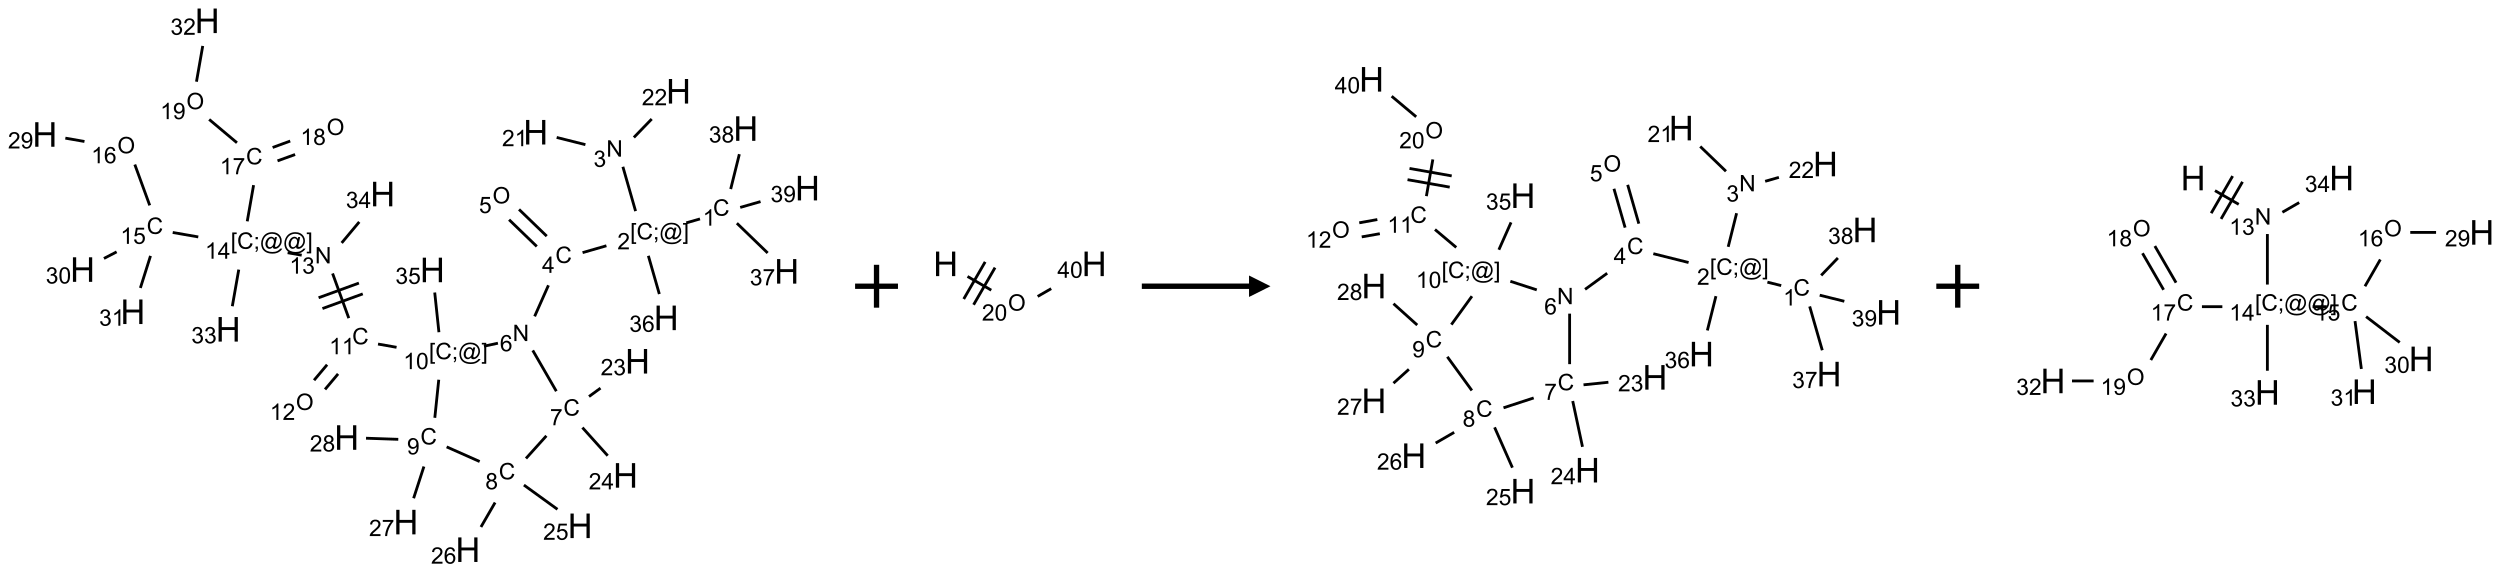 <?xml version="1.0" encoding="UTF-8"?>
<svg xmlns="http://www.w3.org/2000/svg" xmlns:xlink="http://www.w3.org/1999/xlink" width="1166" height="267" viewBox="0 0 1166 267">
<defs>
<g>
<g id="glyph-0-0">
<path d="M 1.332 0 L 1.332 -6.668 L 6.668 -6.668 L 6.668 0 Z M 1.5 -0.168 L 6.5 -0.168 L 6.5 -6.5 L 1.5 -6.5 Z M 1.5 -0.168 "/>
</g>
<g id="glyph-0-1">
<path d="M 6.27 -2.676 L 7.281 -2.422 C 7.07 -1.594 6.688 -0.961 6.137 -0.523 C 5.586 -0.086 4.914 0.129 4.121 0.129 C 3.297 0.129 2.629 -0.039 2.113 -0.371 C 1.598 -0.707 1.203 -1.191 0.934 -1.828 C 0.664 -2.465 0.531 -3.145 0.531 -3.875 C 0.531 -4.672 0.684 -5.363 0.988 -5.957 C 1.293 -6.547 1.723 -6.996 2.285 -7.305 C 2.844 -7.613 3.461 -7.766 4.137 -7.766 C 4.898 -7.766 5.543 -7.57 6.062 -7.184 C 6.582 -6.793 6.945 -6.246 7.152 -5.543 L 6.156 -5.309 C 5.98 -5.863 5.723 -6.266 5.387 -6.52 C 5.051 -6.773 4.625 -6.902 4.113 -6.902 C 3.527 -6.902 3.039 -6.762 2.645 -6.48 C 2.25 -6.199 1.973 -5.82 1.812 -5.348 C 1.652 -4.871 1.574 -4.383 1.574 -3.879 C 1.574 -3.23 1.668 -2.664 1.855 -2.18 C 2.047 -1.695 2.34 -1.332 2.738 -1.094 C 3.137 -0.855 3.57 -0.734 4.035 -0.734 C 4.602 -0.734 5.082 -0.898 5.473 -1.223 C 5.867 -1.551 6.133 -2.035 6.27 -2.676 Z M 6.27 -2.676 "/>
</g>
<g id="glyph-0-2">
<path d="M 3.973 0 L 3.035 0 L 3.035 -5.973 C 2.809 -5.758 2.516 -5.543 2.148 -5.328 C 1.781 -5.113 1.453 -4.953 1.16 -4.844 L 1.16 -5.75 C 1.684 -5.996 2.145 -6.297 2.535 -6.645 C 2.93 -6.996 3.207 -7.336 3.371 -7.668 L 3.973 -7.668 Z M 3.973 0 "/>
</g>
<g id="glyph-0-3">
<path d="M 0.723 2.121 L 0.723 -7.637 L 2.793 -7.637 L 2.793 -6.859 L 1.66 -6.859 L 1.66 1.344 L 2.793 1.344 L 2.793 2.121 Z M 0.723 2.121 "/>
</g>
<g id="glyph-0-4">
<path d="M 0.949 -4.465 L 0.949 -5.531 L 2.016 -5.531 L 2.016 -4.465 Z M 0.949 0 L 0.949 -1.066 L 2.016 -1.066 L 2.016 0 C 2.016 0.391 1.945 0.711 1.809 0.949 C 1.668 1.191 1.449 1.379 1.145 1.512 L 0.887 1.109 C 1.082 1.023 1.23 0.895 1.324 0.727 C 1.418 0.559 1.469 0.316 1.48 0 Z M 0.949 0 "/>
</g>
<g id="glyph-0-5">
<path d="M 6.047 -0.848 C 5.82 -0.59 5.57 -0.379 5.289 -0.223 C 5.008 -0.062 4.73 0.016 4.449 0.016 C 4.141 0.016 3.84 -0.074 3.547 -0.254 C 3.254 -0.434 3.02 -0.715 2.836 -1.09 C 2.652 -1.465 2.562 -1.875 2.562 -2.324 C 2.562 -2.875 2.703 -3.43 2.988 -3.98 C 3.27 -4.535 3.621 -4.953 4.043 -5.23 C 4.461 -5.508 4.871 -5.645 5.266 -5.645 C 5.566 -5.645 5.855 -5.566 6.129 -5.41 C 6.402 -5.25 6.641 -5.012 6.84 -4.688 L 7.016 -5.496 L 7.949 -5.496 L 7.199 -2 C 7.094 -1.516 7.043 -1.246 7.043 -1.191 C 7.043 -1.098 7.078 -1.02 7.148 -0.949 C 7.219 -0.883 7.305 -0.848 7.406 -0.848 C 7.59 -0.848 7.832 -0.953 8.129 -1.168 C 8.527 -1.445 8.84 -1.816 9.07 -2.285 C 9.301 -2.75 9.418 -3.234 9.418 -3.73 C 9.418 -4.309 9.27 -4.852 8.973 -5.355 C 8.676 -5.859 8.23 -6.262 7.645 -6.562 C 7.055 -6.863 6.406 -7.016 5.691 -7.016 C 4.879 -7.016 4.137 -6.824 3.465 -6.445 C 2.793 -6.066 2.273 -5.52 1.902 -4.809 C 1.535 -4.098 1.348 -3.34 1.348 -2.527 C 1.348 -1.676 1.535 -0.941 1.902 -0.328 C 2.273 0.285 2.809 0.742 3.508 1.035 C 4.207 1.328 4.984 1.473 5.832 1.473 C 6.742 1.473 7.504 1.32 8.121 1.016 C 8.734 0.711 9.195 0.34 9.5 -0.098 L 10.441 -0.098 C 10.266 0.266 9.961 0.637 9.531 1.016 C 9.102 1.395 8.59 1.695 7.996 1.914 C 7.402 2.133 6.688 2.246 5.848 2.246 C 5.078 2.246 4.367 2.145 3.715 1.949 C 3.066 1.75 2.512 1.453 2.051 1.055 C 1.594 0.656 1.25 0.199 1.016 -0.316 C 0.723 -0.973 0.578 -1.684 0.578 -2.441 C 0.578 -3.289 0.75 -4.098 1.098 -4.863 C 1.523 -5.805 2.125 -6.527 2.902 -7.027 C 3.684 -7.527 4.629 -7.777 5.738 -7.777 C 6.602 -7.777 7.375 -7.602 8.059 -7.246 C 8.746 -6.895 9.285 -6.371 9.684 -5.672 C 10.02 -5.07 10.188 -4.418 10.188 -3.715 C 10.188 -2.707 9.832 -1.812 9.125 -1.031 C 8.492 -0.328 7.801 0.02 7.051 0.02 C 6.812 0.02 6.617 -0.016 6.473 -0.09 C 6.324 -0.16 6.215 -0.266 6.145 -0.402 C 6.102 -0.488 6.066 -0.637 6.047 -0.848 Z M 3.527 -2.262 C 3.527 -1.785 3.641 -1.414 3.863 -1.152 C 4.09 -0.887 4.348 -0.754 4.641 -0.754 C 4.836 -0.754 5.039 -0.812 5.254 -0.93 C 5.469 -1.047 5.676 -1.219 5.871 -1.449 C 6.066 -1.676 6.23 -1.969 6.355 -2.32 C 6.48 -2.672 6.543 -3.027 6.543 -3.379 C 6.543 -3.852 6.426 -4.219 6.191 -4.48 C 5.957 -4.738 5.672 -4.871 5.332 -4.871 C 5.109 -4.871 4.902 -4.812 4.707 -4.699 C 4.512 -4.586 4.32 -4.406 4.137 -4.156 C 3.953 -3.906 3.805 -3.602 3.691 -3.246 C 3.582 -2.887 3.527 -2.559 3.527 -2.262 Z M 3.527 -2.262 "/>
</g>
<g id="glyph-0-6">
<path d="M 2.27 2.121 L 0.203 2.121 L 0.203 1.344 L 1.332 1.344 L 1.332 -6.859 L 0.203 -6.859 L 0.203 -7.637 L 2.27 -7.637 Z M 2.27 2.121 "/>
</g>
<g id="glyph-0-7">
<path d="M 5.371 -0.902 L 5.371 0 L 0.324 0 C 0.316 -0.227 0.352 -0.441 0.434 -0.652 C 0.562 -0.996 0.766 -1.332 1.051 -1.668 C 1.332 -2 1.742 -2.387 2.277 -2.824 C 3.105 -3.504 3.668 -4.043 3.957 -4.441 C 4.25 -4.84 4.395 -5.215 4.395 -5.566 C 4.395 -5.938 4.262 -6.254 3.996 -6.508 C 3.73 -6.762 3.387 -6.891 2.957 -6.891 C 2.508 -6.891 2.145 -6.754 1.875 -6.484 C 1.605 -6.215 1.469 -5.84 1.465 -5.359 L 0.5 -5.457 C 0.566 -6.176 0.812 -6.727 1.246 -7.102 C 1.676 -7.477 2.254 -7.668 2.98 -7.668 C 3.711 -7.668 4.293 -7.465 4.719 -7.059 C 5.145 -6.652 5.359 -6.148 5.359 -5.547 C 5.359 -5.242 5.297 -4.941 5.172 -4.645 C 5.047 -4.352 4.84 -4.039 4.551 -3.715 C 4.262 -3.387 3.777 -2.938 3.105 -2.371 C 2.543 -1.898 2.18 -1.578 2.02 -1.41 C 1.859 -1.242 1.73 -1.07 1.625 -0.902 Z M 5.371 -0.902 "/>
</g>
<g id="glyph-0-8">
<path d="M 0.812 0 L 0.812 -7.637 L 1.848 -7.637 L 5.859 -1.641 L 5.859 -7.637 L 6.828 -7.637 L 6.828 0 L 5.793 0 L 1.781 -6 L 1.781 0 Z M 0.812 0 "/>
</g>
<g id="glyph-0-9">
<path d="M 0.449 -2.016 L 1.387 -2.141 C 1.492 -1.609 1.676 -1.227 1.934 -0.992 C 2.191 -0.758 2.508 -0.641 2.879 -0.641 C 3.32 -0.641 3.695 -0.793 3.996 -1.098 C 4.301 -1.402 4.453 -1.781 4.453 -2.234 C 4.453 -2.664 4.312 -3.02 4.031 -3.301 C 3.75 -3.578 3.391 -3.719 2.957 -3.719 C 2.781 -3.719 2.562 -3.684 2.297 -3.613 L 2.402 -4.438 C 2.465 -4.43 2.516 -4.426 2.551 -4.426 C 2.949 -4.426 3.312 -4.531 3.629 -4.738 C 3.949 -4.949 4.109 -5.27 4.109 -5.703 C 4.109 -6.047 3.992 -6.332 3.762 -6.559 C 3.527 -6.785 3.227 -6.895 2.859 -6.895 C 2.496 -6.895 2.191 -6.781 1.949 -6.551 C 1.707 -6.324 1.547 -5.98 1.48 -5.52 L 0.543 -5.688 C 0.656 -6.316 0.918 -6.805 1.324 -7.148 C 1.73 -7.492 2.234 -7.668 2.84 -7.668 C 3.254 -7.668 3.641 -7.578 3.988 -7.398 C 4.34 -7.219 4.609 -6.977 4.793 -6.668 C 4.98 -6.359 5.074 -6.031 5.074 -5.684 C 5.074 -5.352 4.984 -5.051 4.809 -4.781 C 4.629 -4.512 4.367 -4.297 4.02 -4.137 C 4.473 -4.031 4.824 -3.816 5.074 -3.488 C 5.324 -3.16 5.449 -2.75 5.449 -2.254 C 5.449 -1.59 5.203 -1.023 4.719 -0.559 C 4.234 -0.098 3.617 0.137 2.875 0.137 C 2.203 0.137 1.648 -0.062 1.207 -0.465 C 0.762 -0.863 0.512 -1.379 0.449 -2.016 Z M 0.449 -2.016 "/>
</g>
<g id="glyph-0-10">
<path d="M 3.449 0 L 3.449 -1.828 L 0.137 -1.828 L 0.137 -2.688 L 3.621 -7.637 L 4.387 -7.637 L 4.387 -2.688 L 5.418 -2.688 L 5.418 -1.828 L 4.387 -1.828 L 4.387 0 Z M 3.449 -2.688 L 3.449 -6.129 L 1.059 -2.688 Z M 3.449 -2.688 "/>
</g>
<g id="glyph-0-11">
<path d="M 0.516 -3.719 C 0.516 -4.984 0.855 -5.977 1.535 -6.695 C 2.215 -7.414 3.094 -7.77 4.172 -7.77 C 4.875 -7.77 5.512 -7.602 6.078 -7.266 C 6.645 -6.93 7.074 -6.461 7.371 -5.855 C 7.668 -5.254 7.816 -4.57 7.816 -3.809 C 7.816 -3.035 7.66 -2.34 7.348 -1.73 C 7.035 -1.117 6.594 -0.656 6.02 -0.34 C 5.449 -0.027 4.828 0.129 4.168 0.129 C 3.449 0.129 2.805 -0.043 2.238 -0.391 C 1.672 -0.738 1.246 -1.211 0.953 -1.812 C 0.66 -2.414 0.516 -3.047 0.516 -3.719 Z M 1.559 -3.703 C 1.559 -2.781 1.805 -2.059 2.301 -1.527 C 2.793 -1 3.414 -0.734 4.16 -0.734 C 4.922 -0.734 5.547 -1 6.039 -1.535 C 6.531 -2.07 6.777 -2.828 6.777 -3.812 C 6.777 -4.434 6.672 -4.977 6.461 -5.441 C 6.25 -5.902 5.945 -6.262 5.539 -6.52 C 5.133 -6.773 4.68 -6.902 4.176 -6.902 C 3.461 -6.902 2.848 -6.656 2.332 -6.164 C 1.816 -5.672 1.559 -4.852 1.559 -3.703 Z M 1.559 -3.703 "/>
</g>
<g id="glyph-0-12">
<path d="M 0.441 -2 L 1.426 -2.082 C 1.5 -1.605 1.668 -1.242 1.934 -1.004 C 2.199 -0.762 2.52 -0.641 2.895 -0.641 C 3.348 -0.641 3.73 -0.812 4.043 -1.152 C 4.355 -1.492 4.512 -1.941 4.512 -2.504 C 4.512 -3.039 4.359 -3.461 4.059 -3.77 C 3.758 -4.078 3.367 -4.234 2.879 -4.234 C 2.578 -4.234 2.305 -4.164 2.062 -4.027 C 1.82 -3.891 1.629 -3.715 1.488 -3.496 L 0.609 -3.609 L 1.348 -7.531 L 5.145 -7.531 L 5.145 -6.637 L 2.098 -6.637 L 1.688 -4.582 C 2.145 -4.902 2.625 -5.062 3.129 -5.062 C 3.797 -5.062 4.359 -4.832 4.816 -4.371 C 5.277 -3.91 5.504 -3.312 5.504 -2.59 C 5.504 -1.898 5.305 -1.301 4.902 -0.797 C 4.41 -0.18 3.742 0.129 2.895 0.129 C 2.199 0.129 1.633 -0.062 1.195 -0.453 C 0.758 -0.844 0.504 -1.359 0.441 -2 Z M 0.441 -2 "/>
</g>
<g id="glyph-0-13">
<path d="M 5.309 -5.766 L 4.375 -5.691 C 4.293 -6.059 4.172 -6.328 4.02 -6.496 C 3.766 -6.762 3.453 -6.895 3.082 -6.895 C 2.785 -6.895 2.523 -6.812 2.297 -6.645 C 2 -6.43 1.77 -6.117 1.598 -5.703 C 1.43 -5.289 1.34 -4.703 1.332 -3.938 C 1.559 -4.281 1.836 -4.535 2.16 -4.703 C 2.488 -4.871 2.828 -4.953 3.188 -4.953 C 3.812 -4.953 4.344 -4.723 4.785 -4.262 C 5.223 -3.801 5.441 -3.207 5.441 -2.48 C 5.441 -2 5.34 -1.555 5.133 -1.145 C 4.926 -0.73 4.641 -0.418 4.281 -0.199 C 3.922 0.02 3.512 0.129 3.051 0.129 C 2.27 0.129 1.633 -0.156 1.141 -0.73 C 0.648 -1.305 0.402 -2.254 0.402 -3.574 C 0.402 -5.051 0.672 -6.121 1.219 -6.793 C 1.695 -7.375 2.336 -7.668 3.141 -7.668 C 3.742 -7.668 4.234 -7.5 4.617 -7.16 C 5 -6.824 5.23 -6.359 5.309 -5.766 Z M 1.48 -2.473 C 1.48 -2.152 1.547 -1.844 1.684 -1.547 C 1.82 -1.25 2.016 -1.027 2.262 -0.871 C 2.508 -0.719 2.766 -0.641 3.035 -0.641 C 3.434 -0.641 3.773 -0.801 4.059 -1.121 C 4.344 -1.441 4.484 -1.875 4.484 -2.422 C 4.484 -2.949 4.344 -3.367 4.062 -3.668 C 3.781 -3.973 3.426 -4.125 3 -4.125 C 2.578 -4.125 2.219 -3.973 1.922 -3.668 C 1.625 -3.363 1.48 -2.969 1.48 -2.473 Z M 1.48 -2.473 "/>
</g>
<g id="glyph-0-14">
<path d="M 0.504 -6.637 L 0.504 -7.535 L 5.449 -7.535 L 5.449 -6.809 C 4.961 -6.289 4.48 -5.602 4.004 -4.746 C 3.527 -3.887 3.156 -3.004 2.895 -2.098 C 2.707 -1.461 2.59 -0.762 2.535 0 L 1.574 0 C 1.582 -0.602 1.703 -1.328 1.926 -2.176 C 2.152 -3.027 2.477 -3.848 2.898 -4.637 C 3.32 -5.426 3.77 -6.094 4.246 -6.637 Z M 0.504 -6.637 "/>
</g>
<g id="glyph-0-15">
<path d="M 1.887 -4.141 C 1.496 -4.281 1.207 -4.484 1.02 -4.75 C 0.832 -5.016 0.738 -5.328 0.738 -5.699 C 0.738 -6.254 0.938 -6.719 1.34 -7.098 C 1.738 -7.477 2.27 -7.668 2.934 -7.668 C 3.598 -7.668 4.137 -7.473 4.543 -7.086 C 4.949 -6.699 5.152 -6.227 5.152 -5.672 C 5.152 -5.316 5.059 -5.008 4.871 -4.746 C 4.688 -4.484 4.406 -4.281 4.027 -4.141 C 4.496 -3.988 4.852 -3.742 5.098 -3.402 C 5.34 -3.062 5.465 -2.656 5.465 -2.184 C 5.465 -1.531 5.234 -0.98 4.77 -0.535 C 4.309 -0.09 3.703 0.129 2.949 0.129 C 2.195 0.129 1.586 -0.094 1.125 -0.539 C 0.664 -0.984 0.434 -1.543 0.434 -2.207 C 0.434 -2.703 0.559 -3.121 0.809 -3.457 C 1.062 -3.793 1.422 -4.02 1.887 -4.141 Z M 1.699 -5.73 C 1.699 -5.367 1.812 -5.074 2.047 -4.844 C 2.281 -4.613 2.582 -4.5 2.953 -4.5 C 3.312 -4.5 3.609 -4.613 3.84 -4.84 C 4.07 -5.066 4.188 -5.348 4.188 -5.676 C 4.188 -6.02 4.07 -6.309 3.832 -6.543 C 3.594 -6.777 3.297 -6.895 2.941 -6.895 C 2.586 -6.895 2.289 -6.781 2.051 -6.551 C 1.816 -6.324 1.699 -6.047 1.699 -5.73 Z M 1.395 -2.203 C 1.395 -1.938 1.461 -1.676 1.586 -1.426 C 1.711 -1.176 1.902 -0.984 2.152 -0.848 C 2.402 -0.711 2.672 -0.641 2.957 -0.641 C 3.406 -0.641 3.777 -0.785 4.066 -1.074 C 4.359 -1.363 4.504 -1.727 4.504 -2.172 C 4.504 -2.625 4.355 -2.996 4.055 -3.293 C 3.754 -3.586 3.379 -3.734 2.926 -3.734 C 2.484 -3.734 2.121 -3.59 1.832 -3.297 C 1.543 -3.004 1.395 -2.641 1.395 -2.203 Z M 1.395 -2.203 "/>
</g>
<g id="glyph-0-16">
<path d="M 0.582 -1.766 L 1.484 -1.848 C 1.562 -1.426 1.707 -1.117 1.922 -0.926 C 2.137 -0.734 2.414 -0.641 2.75 -0.641 C 3.039 -0.641 3.289 -0.707 3.508 -0.84 C 3.727 -0.973 3.902 -1.148 4.043 -1.367 C 4.18 -1.586 4.297 -1.887 4.391 -2.262 C 4.484 -2.637 4.531 -3.016 4.531 -3.406 C 4.531 -3.449 4.531 -3.512 4.527 -3.594 C 4.34 -3.297 4.082 -3.055 3.758 -2.867 C 3.434 -2.68 3.082 -2.59 2.703 -2.59 C 2.07 -2.59 1.535 -2.816 1.098 -3.277 C 0.66 -3.734 0.441 -4.34 0.441 -5.09 C 0.441 -5.863 0.672 -6.484 1.129 -6.957 C 1.586 -7.43 2.156 -7.668 2.844 -7.668 C 3.34 -7.668 3.793 -7.531 4.207 -7.266 C 4.617 -7 4.93 -6.617 5.145 -6.121 C 5.355 -5.629 5.465 -4.91 5.465 -3.973 C 5.465 -2.996 5.359 -2.223 5.145 -1.645 C 4.934 -1.066 4.617 -0.625 4.199 -0.324 C 3.781 -0.02 3.293 0.129 2.73 0.129 C 2.133 0.129 1.645 -0.035 1.266 -0.367 C 0.887 -0.699 0.66 -1.164 0.582 -1.766 Z M 4.422 -5.137 C 4.422 -5.676 4.277 -6.102 3.992 -6.418 C 3.707 -6.734 3.359 -6.891 2.957 -6.891 C 2.543 -6.891 2.18 -6.719 1.871 -6.379 C 1.562 -6.039 1.406 -5.598 1.406 -5.059 C 1.406 -4.57 1.555 -4.176 1.848 -3.871 C 2.141 -3.566 2.5 -3.418 2.934 -3.418 C 3.367 -3.418 3.723 -3.57 4.004 -3.871 C 4.281 -4.176 4.422 -4.598 4.422 -5.137 Z M 4.422 -5.137 "/>
</g>
<g id="glyph-0-17">
<path d="M 0.441 -3.766 C 0.441 -4.668 0.535 -5.395 0.723 -5.945 C 0.906 -6.496 1.184 -6.922 1.551 -7.219 C 1.918 -7.516 2.375 -7.668 2.934 -7.668 C 3.344 -7.668 3.703 -7.586 4.012 -7.418 C 4.32 -7.254 4.574 -7.016 4.777 -6.707 C 4.977 -6.395 5.137 -6.016 5.25 -5.57 C 5.363 -5.125 5.422 -4.523 5.422 -3.766 C 5.422 -2.871 5.328 -2.148 5.145 -1.598 C 4.961 -1.047 4.688 -0.621 4.32 -0.32 C 3.953 -0.02 3.492 0.129 2.934 0.129 C 2.195 0.129 1.617 -0.133 1.199 -0.66 C 0.695 -1.297 0.441 -2.332 0.441 -3.766 Z M 1.406 -3.766 C 1.406 -2.512 1.555 -1.68 1.848 -1.262 C 2.141 -0.848 2.5 -0.641 2.934 -0.641 C 3.363 -0.641 3.727 -0.848 4.02 -1.266 C 4.312 -1.684 4.457 -2.516 4.457 -3.766 C 4.457 -5.023 4.312 -5.859 4.02 -6.27 C 3.727 -6.684 3.359 -6.891 2.922 -6.891 C 2.492 -6.891 2.148 -6.707 1.891 -6.344 C 1.566 -5.879 1.406 -5.02 1.406 -3.766 Z M 1.406 -3.766 "/>
</g>
<g id="glyph-1-0">
<path d="M 2 0 L 2 -10 L 10 -10 L 10 0 Z M 2.25 -0.25 L 9.75 -0.25 L 9.75 -9.75 L 2.25 -9.75 Z M 2.25 -0.25 "/>
</g>
<g id="glyph-1-1">
<path d="M 1.281 0 L 1.281 -11.453 L 2.797 -11.453 L 2.797 -6.75 L 8.75 -6.75 L 8.75 -11.453 L 10.266 -11.453 L 10.266 0 L 8.75 0 L 8.75 -5.398 L 2.797 -5.398 L 2.797 0 Z M 1.281 0 "/>
</g>
</g>
</defs>
<path fill="none" stroke-width="0.033" stroke-linecap="butt" stroke-linejoin="miter" stroke="rgb(0%, 0%, 0%)" stroke-opacity="1" stroke-miterlimit="10" d="M 7.639 2.31 L 7.479 2.356 " transform="matrix(40, 0, 0, 40, 20.914, 9.705)"/>
<path fill="none" stroke-width="0.033" stroke-linecap="butt" stroke-linejoin="miter" stroke="rgb(0%, 0%, 0%)" stroke-opacity="1" stroke-miterlimit="10" d="M 6.888 2.219 L 6.74 1.702 " transform="matrix(40, 0, 0, 40, 20.914, 9.705)"/>
<path fill="none" stroke-width="0.033" stroke-linecap="butt" stroke-linejoin="miter" stroke="rgb(0%, 0%, 0%)" stroke-opacity="1" stroke-miterlimit="10" d="M 6.303 1.444 L 5.968 1.36 " transform="matrix(40, 0, 0, 40, 20.914, 9.705)"/>
<path fill="none" stroke-width="0.033" stroke-linecap="butt" stroke-linejoin="miter" stroke="rgb(0%, 0%, 0%)" stroke-opacity="1" stroke-miterlimit="10" d="M 6.868 1.36 L 7.076 1.145 " transform="matrix(40, 0, 0, 40, 20.914, 9.705)"/>
<path fill="none" stroke-width="0.033" stroke-linecap="butt" stroke-linejoin="miter" stroke="rgb(0%, 0%, 0%)" stroke-opacity="1" stroke-miterlimit="10" d="M 6.548 2.623 L 6.27 2.703 " transform="matrix(40, 0, 0, 40, 20.914, 9.705)"/>
<path fill="none" stroke-width="0.033" stroke-linecap="butt" stroke-linejoin="miter" stroke="rgb(0%, 0%, 0%)" stroke-opacity="1" stroke-miterlimit="10" d="M 5.852 2.511 L 5.529 2.199 " transform="matrix(40, 0, 0, 40, 20.914, 9.705)"/>
<path fill="none" stroke-width="0.033" stroke-linecap="butt" stroke-linejoin="miter" stroke="rgb(0%, 0%, 0%)" stroke-opacity="1" stroke-miterlimit="10" d="M 5.736 2.631 L 5.413 2.319 " transform="matrix(40, 0, 0, 40, 20.914, 9.705)"/>
<path fill="none" stroke-width="0.033" stroke-linecap="butt" stroke-linejoin="miter" stroke="rgb(0%, 0%, 0%)" stroke-opacity="1" stroke-miterlimit="10" d="M 5.872 3.084 L 5.711 3.446 " transform="matrix(40, 0, 0, 40, 20.914, 9.705)"/>
<path fill="none" stroke-width="0.033" stroke-linecap="butt" stroke-linejoin="miter" stroke="rgb(0%, 0%, 0%)" stroke-opacity="1" stroke-miterlimit="10" d="M 5.689 3.843 L 5.964 4.319 " transform="matrix(40, 0, 0, 40, 20.914, 9.705)"/>
<path fill="none" stroke-width="0.033" stroke-linecap="butt" stroke-linejoin="miter" stroke="rgb(0%, 0%, 0%)" stroke-opacity="1" stroke-miterlimit="10" d="M 6.345 4.381 L 6.479 4.283 " transform="matrix(40, 0, 0, 40, 20.914, 9.705)"/>
<path fill="none" stroke-width="0.033" stroke-linecap="butt" stroke-linejoin="miter" stroke="rgb(0%, 0%, 0%)" stroke-opacity="1" stroke-miterlimit="10" d="M 6.268 4.743 L 6.563 5.071 " transform="matrix(40, 0, 0, 40, 20.914, 9.705)"/>
<path fill="none" stroke-width="0.033" stroke-linecap="butt" stroke-linejoin="miter" stroke="rgb(0%, 0%, 0%)" stroke-opacity="1" stroke-miterlimit="10" d="M 5.848 4.839 L 5.61 5.103 " transform="matrix(40, 0, 0, 40, 20.914, 9.705)"/>
<path fill="none" stroke-width="0.033" stroke-linecap="butt" stroke-linejoin="miter" stroke="rgb(0%, 0%, 0%)" stroke-opacity="1" stroke-miterlimit="10" d="M 5.586 5.413 L 5.977 5.696 " transform="matrix(40, 0, 0, 40, 20.914, 9.705)"/>
<path fill="none" stroke-width="0.033" stroke-linecap="butt" stroke-linejoin="miter" stroke="rgb(0%, 0%, 0%)" stroke-opacity="1" stroke-miterlimit="10" d="M 5.25 5.617 L 5.085 5.902 " transform="matrix(40, 0, 0, 40, 20.914, 9.705)"/>
<path fill="none" stroke-width="0.033" stroke-linecap="butt" stroke-linejoin="miter" stroke="rgb(0%, 0%, 0%)" stroke-opacity="1" stroke-miterlimit="10" d="M 5.07 5.139 L 4.685 4.968 " transform="matrix(40, 0, 0, 40, 20.914, 9.705)"/>
<path fill="none" stroke-width="0.033" stroke-linecap="butt" stroke-linejoin="miter" stroke="rgb(0%, 0%, 0%)" stroke-opacity="1" stroke-miterlimit="10" d="M 4.42 5.197 L 4.3 5.567 " transform="matrix(40, 0, 0, 40, 20.914, 9.705)"/>
<path fill="none" stroke-width="0.033" stroke-linecap="butt" stroke-linejoin="miter" stroke="rgb(0%, 0%, 0%)" stroke-opacity="1" stroke-miterlimit="10" d="M 4.121 4.88 L 3.745 4.867 " transform="matrix(40, 0, 0, 40, 20.914, 9.705)"/>
<path fill="none" stroke-width="0.033" stroke-linecap="butt" stroke-linejoin="miter" stroke="rgb(0%, 0%, 0%)" stroke-opacity="1" stroke-miterlimit="10" d="M 4.547 4.629 L 4.593 4.185 " transform="matrix(40, 0, 0, 40, 20.914, 9.705)"/>
<path fill="none" stroke-width="0.033" stroke-linecap="butt" stroke-linejoin="miter" stroke="rgb(0%, 0%, 0%)" stroke-opacity="1" stroke-miterlimit="10" d="M 5.12 3.794 L 5.283 3.759 " transform="matrix(40, 0, 0, 40, 20.914, 9.705)"/>
<path fill="none" stroke-width="0.033" stroke-linecap="butt" stroke-linejoin="miter" stroke="rgb(0%, 0%, 0%)" stroke-opacity="1" stroke-miterlimit="10" d="M 4.101 3.807 L 3.885 3.769 " transform="matrix(40, 0, 0, 40, 20.914, 9.705)"/>
<path fill="none" stroke-width="0.033" stroke-linecap="butt" stroke-linejoin="miter" stroke="rgb(0%, 0%, 0%)" stroke-opacity="1" stroke-miterlimit="10" d="M 3.291 4.01 L 3.139 4.191 " transform="matrix(40, 0, 0, 40, 20.914, 9.705)"/>
<path fill="none" stroke-width="0.033" stroke-linecap="butt" stroke-linejoin="miter" stroke="rgb(0%, 0%, 0%)" stroke-opacity="1" stroke-miterlimit="10" d="M 3.419 4.117 L 3.267 4.298 " transform="matrix(40, 0, 0, 40, 20.914, 9.705)"/>
<path fill="none" stroke-width="0.033" stroke-linecap="butt" stroke-linejoin="miter" stroke="rgb(0%, 0%, 0%)" stroke-opacity="1" stroke-miterlimit="10" d="M 3.544 3.467 L 3.355 2.946 " transform="matrix(40, 0, 0, 40, 20.914, 9.705)"/>
<path fill="none" stroke-width="0.033" stroke-linecap="butt" stroke-linejoin="miter" stroke="rgb(0%, 0%, 0%)" stroke-opacity="1" stroke-miterlimit="10" d="M 3.662 3.058 L 3.192 3.229 " transform="matrix(40, 0, 0, 40, 20.914, 9.705)"/>
<path fill="none" stroke-width="0.033" stroke-linecap="butt" stroke-linejoin="miter" stroke="rgb(0%, 0%, 0%)" stroke-opacity="1" stroke-miterlimit="10" d="M 3.707 3.184 L 3.237 3.355 " transform="matrix(40, 0, 0, 40, 20.914, 9.705)"/>
<path fill="none" stroke-width="0.033" stroke-linecap="butt" stroke-linejoin="miter" stroke="rgb(0%, 0%, 0%)" stroke-opacity="1" stroke-miterlimit="10" d="M 2.995 2.733 L 2.831 2.704 " transform="matrix(40, 0, 0, 40, 20.914, 9.705)"/>
<path fill="none" stroke-width="0.033" stroke-linecap="butt" stroke-linejoin="miter" stroke="rgb(0%, 0%, 0%)" stroke-opacity="1" stroke-miterlimit="10" d="M 1.789 2.52 L 1.491 2.468 " transform="matrix(40, 0, 0, 40, 20.914, 9.705)"/>
<path fill="none" stroke-width="0.033" stroke-linecap="butt" stroke-linejoin="miter" stroke="rgb(0%, 0%, 0%)" stroke-opacity="1" stroke-miterlimit="10" d="M 1.223 2.152 L 1.049 1.676 " transform="matrix(40, 0, 0, 40, 20.914, 9.705)"/>
<path fill="none" stroke-width="0.033" stroke-linecap="butt" stroke-linejoin="miter" stroke="rgb(0%, 0%, 0%)" stroke-opacity="1" stroke-miterlimit="10" d="M 0.462 1.407 L 0.239 1.368 " transform="matrix(40, 0, 0, 40, 20.914, 9.705)"/>
<path fill="none" stroke-width="0.033" stroke-linecap="butt" stroke-linejoin="miter" stroke="rgb(0%, 0%, 0%)" stroke-opacity="1" stroke-miterlimit="10" d="M 0.837 2.694 L 0.689 2.771 " transform="matrix(40, 0, 0, 40, 20.914, 9.705)"/>
<path fill="none" stroke-width="0.033" stroke-linecap="butt" stroke-linejoin="miter" stroke="rgb(0%, 0%, 0%)" stroke-opacity="1" stroke-miterlimit="10" d="M 1.232 2.741 L 1.114 3.115 " transform="matrix(40, 0, 0, 40, 20.914, 9.705)"/>
<path fill="none" stroke-width="0.033" stroke-linecap="butt" stroke-linejoin="miter" stroke="rgb(0%, 0%, 0%)" stroke-opacity="1" stroke-miterlimit="10" d="M 2.36 2.338 L 2.434 1.916 " transform="matrix(40, 0, 0, 40, 20.914, 9.705)"/>
<path fill="none" stroke-width="0.033" stroke-linecap="butt" stroke-linejoin="miter" stroke="rgb(0%, 0%, 0%)" stroke-opacity="1" stroke-miterlimit="10" d="M 2.713 1.633 L 2.918 1.559 " transform="matrix(40, 0, 0, 40, 20.914, 9.705)"/>
<path fill="none" stroke-width="0.033" stroke-linecap="butt" stroke-linejoin="miter" stroke="rgb(0%, 0%, 0%)" stroke-opacity="1" stroke-miterlimit="10" d="M 2.656 1.477 L 2.861 1.402 " transform="matrix(40, 0, 0, 40, 20.914, 9.705)"/>
<path fill="none" stroke-width="0.033" stroke-linecap="butt" stroke-linejoin="miter" stroke="rgb(0%, 0%, 0%)" stroke-opacity="1" stroke-miterlimit="10" d="M 2.24 1.422 L 1.916 1.15 " transform="matrix(40, 0, 0, 40, 20.914, 9.705)"/>
<path fill="none" stroke-width="0.033" stroke-linecap="butt" stroke-linejoin="miter" stroke="rgb(0%, 0%, 0%)" stroke-opacity="1" stroke-miterlimit="10" d="M 1.768 0.71 L 1.841 0.293 " transform="matrix(40, 0, 0, 40, 20.914, 9.705)"/>
<path fill="none" stroke-width="0.033" stroke-linecap="butt" stroke-linejoin="miter" stroke="rgb(0%, 0%, 0%)" stroke-opacity="1" stroke-miterlimit="10" d="M 2.261 2.901 L 2.186 3.328 " transform="matrix(40, 0, 0, 40, 20.914, 9.705)"/>
<path fill="none" stroke-width="0.033" stroke-linecap="butt" stroke-linejoin="miter" stroke="rgb(0%, 0%, 0%)" stroke-opacity="1" stroke-miterlimit="10" d="M 3.461 2.59 L 3.666 2.345 " transform="matrix(40, 0, 0, 40, 20.914, 9.705)"/>
<path fill="none" stroke-width="0.033" stroke-linecap="butt" stroke-linejoin="miter" stroke="rgb(0%, 0%, 0%)" stroke-opacity="1" stroke-miterlimit="10" d="M 4.595 3.631 L 4.546 3.168 " transform="matrix(40, 0, 0, 40, 20.914, 9.705)"/>
<path fill="none" stroke-width="0.033" stroke-linecap="butt" stroke-linejoin="miter" stroke="rgb(0%, 0%, 0%)" stroke-opacity="1" stroke-miterlimit="10" d="M 7.037 2.74 L 7.165 3.186 " transform="matrix(40, 0, 0, 40, 20.914, 9.705)"/>
<path fill="none" stroke-width="0.033" stroke-linecap="butt" stroke-linejoin="miter" stroke="rgb(0%, 0%, 0%)" stroke-opacity="1" stroke-miterlimit="10" d="M 8.069 2.36 L 8.428 2.707 " transform="matrix(40, 0, 0, 40, 20.914, 9.705)"/>
<path fill="none" stroke-width="0.033" stroke-linecap="butt" stroke-linejoin="miter" stroke="rgb(0%, 0%, 0%)" stroke-opacity="1" stroke-miterlimit="10" d="M 7.997 1.962 L 8.098 1.555 " transform="matrix(40, 0, 0, 40, 20.914, 9.705)"/>
<path fill="none" stroke-width="0.033" stroke-linecap="butt" stroke-linejoin="miter" stroke="rgb(0%, 0%, 0%)" stroke-opacity="1" stroke-miterlimit="10" d="M 8.108 2.176 L 8.345 2.108 " transform="matrix(40, 0, 0, 40, 20.914, 9.705)"/>
<g fill="rgb(0%, 0%, 0%)" fill-opacity="1">
<use xlink:href="#glyph-0-1" x="332.547" y="100.617"/>
</g>
<g fill="rgb(0%, 0%, 0%)" fill-opacity="1">
<use xlink:href="#glyph-0-2" x="327.77" y="105.254"/>
</g>
<g fill="rgb(0%, 0%, 0%)" fill-opacity="1">
<use xlink:href="#glyph-0-3" x="293.902" y="111.648"/>
<use xlink:href="#glyph-0-1" x="296.866" y="111.648"/>
<use xlink:href="#glyph-0-4" x="304.569" y="111.648"/>
<use xlink:href="#glyph-0-5" x="307.533" y="111.648"/>
<use xlink:href="#glyph-0-6" x="318.361" y="111.648"/>
</g>
<g fill="rgb(0%, 0%, 0%)" fill-opacity="1">
<use xlink:href="#glyph-0-7" x="287.926" y="116.277"/>
</g>
<g fill="rgb(0%, 0%, 0%)" fill-opacity="1">
<use xlink:href="#glyph-0-8" x="282.793" y="73.059"/>
</g>
<g fill="rgb(0%, 0%, 0%)" fill-opacity="1">
<use xlink:href="#glyph-0-9" x="276.82" y="77.828"/>
</g>
<g fill="rgb(0%, 0%, 0%)" fill-opacity="1">
<use xlink:href="#glyph-1-1" x="244.082" y="67.398"/>
</g>
<g fill="rgb(0%, 0%, 0%)" fill-opacity="1">
<use xlink:href="#glyph-0-7" x="234.121" y="68.188"/>
<use xlink:href="#glyph-0-2" x="240.053" y="68.188"/>
</g>
<g fill="rgb(0%, 0%, 0%)" fill-opacity="1">
<use xlink:href="#glyph-1-1" x="310.68" y="48.301"/>
</g>
<g fill="rgb(0%, 0%, 0%)" fill-opacity="1">
<use xlink:href="#glyph-0-7" x="299.324" y="49.094"/>
<use xlink:href="#glyph-0-7" x="305.257" y="49.094"/>
</g>
<g fill="rgb(0%, 0%, 0%)" fill-opacity="1">
<use xlink:href="#glyph-0-1" x="259.023" y="122.668"/>
</g>
<g fill="rgb(0%, 0%, 0%)" fill-opacity="1">
<use xlink:href="#glyph-0-10" x="252.801" y="127.273"/>
</g>
<g fill="rgb(0%, 0%, 0%)" fill-opacity="1">
<use xlink:href="#glyph-0-11" x="229.711" y="94.887"/>
</g>
<g fill="rgb(0%, 0%, 0%)" fill-opacity="1">
<use xlink:href="#glyph-0-12" x="223.387" y="99.383"/>
</g>
<g fill="rgb(0%, 0%, 0%)" fill-opacity="1">
<use xlink:href="#glyph-0-8" x="239.098" y="159.078"/>
</g>
<g fill="rgb(0%, 0%, 0%)" fill-opacity="1">
<use xlink:href="#glyph-0-13" x="233.133" y="163.844"/>
</g>
<g fill="rgb(0%, 0%, 0%)" fill-opacity="1">
<use xlink:href="#glyph-0-1" x="262.754" y="193.852"/>
</g>
<g fill="rgb(0%, 0%, 0%)" fill-opacity="1">
<use xlink:href="#glyph-0-14" x="256.5" y="198.355"/>
</g>
<g fill="rgb(0%, 0%, 0%)" fill-opacity="1">
<use xlink:href="#glyph-1-1" x="291.559" y="174.223"/>
</g>
<g fill="rgb(0%, 0%, 0%)" fill-opacity="1">
<use xlink:href="#glyph-0-7" x="280.125" y="175.012"/>
<use xlink:href="#glyph-0-9" x="286.057" y="175.012"/>
</g>
<g fill="rgb(0%, 0%, 0%)" fill-opacity="1">
<use xlink:href="#glyph-1-1" x="285.965" y="227.457"/>
</g>
<g fill="rgb(0%, 0%, 0%)" fill-opacity="1">
<use xlink:href="#glyph-0-7" x="274.562" y="228.25"/>
<use xlink:href="#glyph-0-10" x="280.495" y="228.25"/>
</g>
<g fill="rgb(0%, 0%, 0%)" fill-opacity="1">
<use xlink:href="#glyph-0-1" x="232.613" y="223.574"/>
</g>
<g fill="rgb(0%, 0%, 0%)" fill-opacity="1">
<use xlink:href="#glyph-0-15" x="226.348" y="228.211"/>
</g>
<g fill="rgb(0%, 0%, 0%)" fill-opacity="1">
<use xlink:href="#glyph-1-1" x="264.793" y="250.969"/>
</g>
<g fill="rgb(0%, 0%, 0%)" fill-opacity="1">
<use xlink:href="#glyph-0-7" x="253.305" y="251.762"/>
<use xlink:href="#glyph-0-12" x="259.237" y="251.762"/>
</g>
<g fill="rgb(0%, 0%, 0%)" fill-opacity="1">
<use xlink:href="#glyph-1-1" x="212.434" y="262.102"/>
</g>
<g fill="rgb(0%, 0%, 0%)" fill-opacity="1">
<use xlink:href="#glyph-0-7" x="201.008" y="262.891"/>
<use xlink:href="#glyph-0-13" x="206.94" y="262.891"/>
</g>
<g fill="rgb(0%, 0%, 0%)" fill-opacity="1">
<use xlink:href="#glyph-0-1" x="196.07" y="207.305"/>
</g>
<g fill="rgb(0%, 0%, 0%)" fill-opacity="1">
<use xlink:href="#glyph-0-16" x="189.805" y="211.941"/>
</g>
<g fill="rgb(0%, 0%, 0%)" fill-opacity="1">
<use xlink:href="#glyph-1-1" x="183.531" y="249.23"/>
</g>
<g fill="rgb(0%, 0%, 0%)" fill-opacity="1">
<use xlink:href="#glyph-0-7" x="172.098" y="250.023"/>
<use xlink:href="#glyph-0-14" x="178.03" y="250.023"/>
</g>
<g fill="rgb(0%, 0%, 0%)" fill-opacity="1">
<use xlink:href="#glyph-1-1" x="155.914" y="209.793"/>
</g>
<g fill="rgb(0%, 0%, 0%)" fill-opacity="1">
<use xlink:href="#glyph-0-7" x="144.469" y="210.586"/>
<use xlink:href="#glyph-0-15" x="150.401" y="210.586"/>
</g>
<g fill="rgb(0%, 0%, 0%)" fill-opacity="1">
<use xlink:href="#glyph-0-3" x="200.059" y="167.535"/>
<use xlink:href="#glyph-0-1" x="203.022" y="167.535"/>
<use xlink:href="#glyph-0-4" x="210.725" y="167.535"/>
<use xlink:href="#glyph-0-5" x="213.689" y="167.535"/>
<use xlink:href="#glyph-0-6" x="224.517" y="167.535"/>
</g>
<g fill="rgb(0%, 0%, 0%)" fill-opacity="1">
<use xlink:href="#glyph-0-2" x="188.094" y="172.16"/>
<use xlink:href="#glyph-0-17" x="194.026" y="172.16"/>
</g>
<g fill="rgb(0%, 0%, 0%)" fill-opacity="1">
<use xlink:href="#glyph-0-1" x="164.234" y="160.578"/>
</g>
<g fill="rgb(0%, 0%, 0%)" fill-opacity="1">
<use xlink:href="#glyph-0-2" x="153.523" y="165.215"/>
<use xlink:href="#glyph-0-2" x="159.456" y="165.215"/>
</g>
<g fill="rgb(0%, 0%, 0%)" fill-opacity="1">
<use xlink:href="#glyph-0-11" x="137.988" y="191.227"/>
</g>
<g fill="rgb(0%, 0%, 0%)" fill-opacity="1">
<use xlink:href="#glyph-0-2" x="125.863" y="195.855"/>
<use xlink:href="#glyph-0-7" x="131.796" y="195.855"/>
</g>
<g fill="rgb(0%, 0%, 0%)" fill-opacity="1">
<use xlink:href="#glyph-0-8" x="146.898" y="122.859"/>
</g>
<g fill="rgb(0%, 0%, 0%)" fill-opacity="1">
<use xlink:href="#glyph-0-2" x="134.996" y="127.629"/>
<use xlink:href="#glyph-0-9" x="140.928" y="127.629"/>
</g>
<g fill="rgb(0%, 0%, 0%)" fill-opacity="1">
<use xlink:href="#glyph-0-3" x="107.59" y="116.055"/>
<use xlink:href="#glyph-0-1" x="110.553" y="116.055"/>
<use xlink:href="#glyph-0-4" x="118.257" y="116.055"/>
<use xlink:href="#glyph-0-5" x="121.22" y="116.055"/>
<use xlink:href="#glyph-0-5" x="132.048" y="116.055"/>
<use xlink:href="#glyph-0-6" x="142.876" y="116.055"/>
</g>
<g fill="rgb(0%, 0%, 0%)" fill-opacity="1">
<use xlink:href="#glyph-0-2" x="95.633" y="120.684"/>
<use xlink:href="#glyph-0-10" x="101.565" y="120.684"/>
</g>
<g fill="rgb(0%, 0%, 0%)" fill-opacity="1">
<use xlink:href="#glyph-0-1" x="68.395" y="109.102"/>
</g>
<g fill="rgb(0%, 0%, 0%)" fill-opacity="1">
<use xlink:href="#glyph-0-2" x="56.152" y="113.734"/>
<use xlink:href="#glyph-0-12" x="62.085" y="113.734"/>
</g>
<g fill="rgb(0%, 0%, 0%)" fill-opacity="1">
<use xlink:href="#glyph-0-11" x="54.73" y="71.516"/>
</g>
<g fill="rgb(0%, 0%, 0%)" fill-opacity="1">
<use xlink:href="#glyph-0-2" x="42.535" y="76.148"/>
<use xlink:href="#glyph-0-13" x="48.467" y="76.148"/>
</g>
<g fill="rgb(0%, 0%, 0%)" fill-opacity="1">
<use xlink:href="#glyph-1-1" x="15.141" y="68.449"/>
</g>
<g fill="rgb(0%, 0%, 0%)" fill-opacity="1">
<use xlink:href="#glyph-0-7" x="3.695" y="69.242"/>
<use xlink:href="#glyph-0-16" x="9.628" y="69.242"/>
</g>
<g fill="rgb(0%, 0%, 0%)" fill-opacity="1">
<use xlink:href="#glyph-1-1" x="32.734" y="131.453"/>
</g>
<g fill="rgb(0%, 0%, 0%)" fill-opacity="1">
<use xlink:href="#glyph-0-9" x="21.328" y="132.246"/>
<use xlink:href="#glyph-0-17" x="27.26" y="132.246"/>
</g>
<g fill="rgb(0%, 0%, 0%)" fill-opacity="1">
<use xlink:href="#glyph-1-1" x="56.188" y="151.133"/>
</g>
<g fill="rgb(0%, 0%, 0%)" fill-opacity="1">
<use xlink:href="#glyph-0-9" x="46.227" y="151.922"/>
<use xlink:href="#glyph-0-2" x="52.159" y="151.922"/>
</g>
<g fill="rgb(0%, 0%, 0%)" fill-opacity="1">
<use xlink:href="#glyph-0-1" x="114.734" y="76.652"/>
</g>
<g fill="rgb(0%, 0%, 0%)" fill-opacity="1">
<use xlink:href="#glyph-0-2" x="102.547" y="81.289"/>
<use xlink:href="#glyph-0-14" x="108.479" y="81.289"/>
</g>
<g fill="rgb(0%, 0%, 0%)" fill-opacity="1">
<use xlink:href="#glyph-0-11" x="152.336" y="62.977"/>
</g>
<g fill="rgb(0%, 0%, 0%)" fill-opacity="1">
<use xlink:href="#glyph-0-2" x="140.121" y="67.609"/>
<use xlink:href="#glyph-0-15" x="146.053" y="67.609"/>
</g>
<g fill="rgb(0%, 0%, 0%)" fill-opacity="1">
<use xlink:href="#glyph-0-11" x="86.93" y="50.945"/>
</g>
<g fill="rgb(0%, 0%, 0%)" fill-opacity="1">
<use xlink:href="#glyph-0-2" x="74.715" y="55.578"/>
<use xlink:href="#glyph-0-16" x="80.647" y="55.578"/>
</g>
<g fill="rgb(0%, 0%, 0%)" fill-opacity="1">
<use xlink:href="#glyph-1-1" x="90.855" y="15.434"/>
</g>
<g fill="rgb(0%, 0%, 0%)" fill-opacity="1">
<use xlink:href="#glyph-0-9" x="79.5" y="16.227"/>
<use xlink:href="#glyph-0-7" x="85.432" y="16.227"/>
</g>
<g fill="rgb(0%, 0%, 0%)" fill-opacity="1">
<use xlink:href="#glyph-1-1" x="100.66" y="159.32"/>
</g>
<g fill="rgb(0%, 0%, 0%)" fill-opacity="1">
<use xlink:href="#glyph-0-9" x="89.227" y="160.113"/>
<use xlink:href="#glyph-0-9" x="95.159" y="160.113"/>
</g>
<g fill="rgb(0%, 0%, 0%)" fill-opacity="1">
<use xlink:href="#glyph-1-1" x="172.711" y="96.234"/>
</g>
<g fill="rgb(0%, 0%, 0%)" fill-opacity="1">
<use xlink:href="#glyph-0-9" x="161.309" y="97.023"/>
<use xlink:href="#glyph-0-10" x="167.241" y="97.023"/>
</g>
<g fill="rgb(0%, 0%, 0%)" fill-opacity="1">
<use xlink:href="#glyph-1-1" x="195.891" y="131.629"/>
</g>
<g fill="rgb(0%, 0%, 0%)" fill-opacity="1">
<use xlink:href="#glyph-0-9" x="184.402" y="132.418"/>
<use xlink:href="#glyph-0-12" x="190.335" y="132.418"/>
</g>
<g fill="rgb(0%, 0%, 0%)" fill-opacity="1">
<use xlink:href="#glyph-1-1" x="304.945" y="153.977"/>
</g>
<g fill="rgb(0%, 0%, 0%)" fill-opacity="1">
<use xlink:href="#glyph-0-9" x="293.516" y="154.766"/>
<use xlink:href="#glyph-0-13" x="299.448" y="154.766"/>
</g>
<g fill="rgb(0%, 0%, 0%)" fill-opacity="1">
<use xlink:href="#glyph-1-1" x="361.141" y="132.285"/>
</g>
<g fill="rgb(0%, 0%, 0%)" fill-opacity="1">
<use xlink:href="#glyph-0-9" x="349.707" y="133.078"/>
<use xlink:href="#glyph-0-14" x="355.639" y="133.078"/>
</g>
<g fill="rgb(0%, 0%, 0%)" fill-opacity="1">
<use xlink:href="#glyph-1-1" x="342.047" y="65.688"/>
</g>
<g fill="rgb(0%, 0%, 0%)" fill-opacity="1">
<use xlink:href="#glyph-0-9" x="330.598" y="66.48"/>
<use xlink:href="#glyph-0-15" x="336.53" y="66.48"/>
</g>
<g fill="rgb(0%, 0%, 0%)" fill-opacity="1">
<use xlink:href="#glyph-1-1" x="370.82" y="93.473"/>
</g>
<g fill="rgb(0%, 0%, 0%)" fill-opacity="1">
<use xlink:href="#glyph-0-9" x="359.371" y="94.266"/>
<use xlink:href="#glyph-0-16" x="365.303" y="94.266"/>
</g>
<path fill="none" stroke-width="0.062" stroke-linecap="butt" stroke-linejoin="miter" stroke="rgb(0%, 0%, 0%)" stroke-opacity="1" stroke-miterlimit="10" d="M -0 0 L 0.5 0 M 0.25 -0.25 L 0.25 0.25 " transform="matrix(40, 0, 0, 40, 398.816, 133.5)"/>
<path fill="none" stroke-width="0.033" stroke-linecap="butt" stroke-linejoin="miter" stroke="rgb(0%, 0%, 0%)" stroke-opacity="1" stroke-miterlimit="10" d="M 0.255 0.147 L 0.532 0.307 " transform="matrix(40, 0, 0, 40, 441.043, 123.059)"/>
<path fill="none" stroke-width="0.033" stroke-linecap="butt" stroke-linejoin="miter" stroke="rgb(0%, 0%, 0%)" stroke-opacity="1" stroke-miterlimit="10" d="M 0.326 0.477 L 0.576 0.044 " transform="matrix(40, 0, 0, 40, 441.043, 123.059)"/>
<path fill="none" stroke-width="0.033" stroke-linecap="butt" stroke-linejoin="miter" stroke="rgb(0%, 0%, 0%)" stroke-opacity="1" stroke-miterlimit="10" d="M 0.211 0.41 L 0.461 -0.023 " transform="matrix(40, 0, 0, 40, 441.043, 123.059)"/>
<path fill="none" stroke-width="0.033" stroke-linecap="butt" stroke-linejoin="miter" stroke="rgb(0%, 0%, 0%)" stroke-opacity="1" stroke-miterlimit="10" d="M 1.073 0.38 L 1.231 0.289 " transform="matrix(40, 0, 0, 40, 441.043, 123.059)"/>
<g fill="rgb(0%, 0%, 0%)" fill-opacity="1">
<use xlink:href="#glyph-1-1" x="435.27" y="128.785"/>
</g>
<g fill="rgb(0%, 0%, 0%)" fill-opacity="1">
<use xlink:href="#glyph-0-11" x="470.105" y="144.906"/>
</g>
<g fill="rgb(0%, 0%, 0%)" fill-opacity="1">
<use xlink:href="#glyph-0-7" x="457.934" y="149.539"/>
<use xlink:href="#glyph-0-17" x="463.866" y="149.539"/>
</g>
<g fill="rgb(0%, 0%, 0%)" fill-opacity="1">
<use xlink:href="#glyph-1-1" x="504.551" y="128.785"/>
</g>
<g fill="rgb(0%, 0%, 0%)" fill-opacity="1">
<use xlink:href="#glyph-0-10" x="493.145" y="129.578"/>
<use xlink:href="#glyph-0-17" x="499.077" y="129.578"/>
</g>
<path fill-rule="nonzero" fill="rgb(0%, 0%, 0%)" fill-opacity="1" d="M 532.547 134.75 L 582.547 134.75 L 582.547 138.5 L 592.547 133.5 L 582.547 128.5 L 582.547 132.25 L 532.547 132.25 "/>
<path fill="none" stroke-width="0.033" stroke-linecap="butt" stroke-linejoin="miter" stroke="rgb(0%, 0%, 0%)" stroke-opacity="1" stroke-miterlimit="10" d="M 5.169 2.405 L 5.008 2.365 " transform="matrix(40, 0, 0, 40, 623.992, 37)"/>
<path fill="none" stroke-width="0.033" stroke-linecap="butt" stroke-linejoin="miter" stroke="rgb(0%, 0%, 0%)" stroke-opacity="1" stroke-miterlimit="10" d="M 4.551 1.953 L 4.649 1.561 " transform="matrix(40, 0, 0, 40, 623.992, 37)"/>
<path fill="none" stroke-width="0.033" stroke-linecap="butt" stroke-linejoin="miter" stroke="rgb(0%, 0%, 0%)" stroke-opacity="1" stroke-miterlimit="10" d="M 4.525 1.072 L 4.225 0.783 " transform="matrix(40, 0, 0, 40, 623.992, 37)"/>
<path fill="none" stroke-width="0.033" stroke-linecap="butt" stroke-linejoin="miter" stroke="rgb(0%, 0%, 0%)" stroke-opacity="1" stroke-miterlimit="10" d="M 4.982 1.189 L 5.142 1.143 " transform="matrix(40, 0, 0, 40, 623.992, 37)"/>
<path fill="none" stroke-width="0.033" stroke-linecap="butt" stroke-linejoin="miter" stroke="rgb(0%, 0%, 0%)" stroke-opacity="1" stroke-miterlimit="10" d="M 4.089 2.136 L 3.678 2.033 " transform="matrix(40, 0, 0, 40, 623.992, 37)"/>
<path fill="none" stroke-width="0.033" stroke-linecap="butt" stroke-linejoin="miter" stroke="rgb(0%, 0%, 0%)" stroke-opacity="1" stroke-miterlimit="10" d="M 3.509 1.683 L 3.379 1.23 " transform="matrix(40, 0, 0, 40, 623.992, 37)"/>
<path fill="none" stroke-width="0.033" stroke-linecap="butt" stroke-linejoin="miter" stroke="rgb(0%, 0%, 0%)" stroke-opacity="1" stroke-miterlimit="10" d="M 3.349 1.729 L 3.219 1.276 " transform="matrix(40, 0, 0, 40, 623.992, 37)"/>
<path fill="none" stroke-width="0.033" stroke-linecap="butt" stroke-linejoin="miter" stroke="rgb(0%, 0%, 0%)" stroke-opacity="1" stroke-miterlimit="10" d="M 3.14 2.261 L 2.882 2.449 " transform="matrix(40, 0, 0, 40, 623.992, 37)"/>
<path fill="none" stroke-width="0.033" stroke-linecap="butt" stroke-linejoin="miter" stroke="rgb(0%, 0%, 0%)" stroke-opacity="1" stroke-miterlimit="10" d="M 2.702 2.732 L 2.702 3.321 " transform="matrix(40, 0, 0, 40, 623.992, 37)"/>
<path fill="none" stroke-width="0.033" stroke-linecap="butt" stroke-linejoin="miter" stroke="rgb(0%, 0%, 0%)" stroke-opacity="1" stroke-miterlimit="10" d="M 2.864 3.562 L 3.154 3.532 " transform="matrix(40, 0, 0, 40, 623.992, 37)"/>
<path fill="none" stroke-width="0.033" stroke-linecap="butt" stroke-linejoin="miter" stroke="rgb(0%, 0%, 0%)" stroke-opacity="1" stroke-miterlimit="10" d="M 2.738 3.751 L 2.852 4.285 " transform="matrix(40, 0, 0, 40, 623.992, 37)"/>
<path fill="none" stroke-width="0.033" stroke-linecap="butt" stroke-linejoin="miter" stroke="rgb(0%, 0%, 0%)" stroke-opacity="1" stroke-miterlimit="10" d="M 2.283 3.715 L 1.931 3.83 " transform="matrix(40, 0, 0, 40, 623.992, 37)"/>
<path fill="none" stroke-width="0.033" stroke-linecap="butt" stroke-linejoin="miter" stroke="rgb(0%, 0%, 0%)" stroke-opacity="1" stroke-miterlimit="10" d="M 1.827 4.058 L 2.035 4.528 " transform="matrix(40, 0, 0, 40, 623.992, 37)"/>
<path fill="none" stroke-width="0.033" stroke-linecap="butt" stroke-linejoin="miter" stroke="rgb(0%, 0%, 0%)" stroke-opacity="1" stroke-miterlimit="10" d="M 1.356 4.116 L 1.14 4.241 " transform="matrix(40, 0, 0, 40, 623.992, 37)"/>
<path fill="none" stroke-width="0.033" stroke-linecap="butt" stroke-linejoin="miter" stroke="rgb(0%, 0%, 0%)" stroke-opacity="1" stroke-miterlimit="10" d="M 1.562 3.628 L 1.276 3.235 " transform="matrix(40, 0, 0, 40, 623.992, 37)"/>
<path fill="none" stroke-width="0.033" stroke-linecap="butt" stroke-linejoin="miter" stroke="rgb(0%, 0%, 0%)" stroke-opacity="1" stroke-miterlimit="10" d="M 0.828 3.381 L 0.648 3.543 " transform="matrix(40, 0, 0, 40, 623.992, 37)"/>
<path fill="none" stroke-width="0.033" stroke-linecap="butt" stroke-linejoin="miter" stroke="rgb(0%, 0%, 0%)" stroke-opacity="1" stroke-miterlimit="10" d="M 0.925 2.865 L 0.648 2.616 " transform="matrix(40, 0, 0, 40, 623.992, 37)"/>
<path fill="none" stroke-width="0.033" stroke-linecap="butt" stroke-linejoin="miter" stroke="rgb(0%, 0%, 0%)" stroke-opacity="1" stroke-miterlimit="10" d="M 1.323 2.86 L 1.563 2.529 " transform="matrix(40, 0, 0, 40, 623.992, 37)"/>
<path fill="none" stroke-width="0.033" stroke-linecap="butt" stroke-linejoin="miter" stroke="rgb(0%, 0%, 0%)" stroke-opacity="1" stroke-miterlimit="10" d="M 2.011 2.355 L 2.319 2.455 " transform="matrix(40, 0, 0, 40, 623.992, 37)"/>
<path fill="none" stroke-width="0.033" stroke-linecap="butt" stroke-linejoin="miter" stroke="rgb(0%, 0%, 0%)" stroke-opacity="1" stroke-miterlimit="10" d="M 1.38 1.96 L 1.132 1.751 " transform="matrix(40, 0, 0, 40, 623.992, 37)"/>
<path fill="none" stroke-width="0.033" stroke-linecap="butt" stroke-linejoin="miter" stroke="rgb(0%, 0%, 0%)" stroke-opacity="1" stroke-miterlimit="10" d="M 0.46 1.635 L 0.249 1.673 " transform="matrix(40, 0, 0, 40, 623.992, 37)"/>
<path fill="none" stroke-width="0.033" stroke-linecap="butt" stroke-linejoin="miter" stroke="rgb(0%, 0%, 0%)" stroke-opacity="1" stroke-miterlimit="10" d="M 0.489 1.8 L 0.278 1.837 " transform="matrix(40, 0, 0, 40, 623.992, 37)"/>
<path fill="none" stroke-width="0.033" stroke-linecap="butt" stroke-linejoin="miter" stroke="rgb(0%, 0%, 0%)" stroke-opacity="1" stroke-miterlimit="10" d="M 1.032 1.362 L 1.107 0.934 " transform="matrix(40, 0, 0, 40, 623.992, 37)"/>
<path fill="none" stroke-width="0.033" stroke-linecap="butt" stroke-linejoin="miter" stroke="rgb(0%, 0%, 0%)" stroke-opacity="1" stroke-miterlimit="10" d="M 1.327 1.126 L 0.835 1.039 " transform="matrix(40, 0, 0, 40, 623.992, 37)"/>
<path fill="none" stroke-width="0.033" stroke-linecap="butt" stroke-linejoin="miter" stroke="rgb(0%, 0%, 0%)" stroke-opacity="1" stroke-miterlimit="10" d="M 1.304 1.257 L 0.812 1.17 " transform="matrix(40, 0, 0, 40, 623.992, 37)"/>
<path fill="none" stroke-width="0.033" stroke-linecap="butt" stroke-linejoin="miter" stroke="rgb(0%, 0%, 0%)" stroke-opacity="1" stroke-miterlimit="10" d="M 0.913 0.437 L 0.627 0.197 " transform="matrix(40, 0, 0, 40, 623.992, 37)"/>
<path fill="none" stroke-width="0.033" stroke-linecap="butt" stroke-linejoin="miter" stroke="rgb(0%, 0%, 0%)" stroke-opacity="1" stroke-miterlimit="10" d="M 1.877 1.987 L 2.019 1.668 " transform="matrix(40, 0, 0, 40, 623.992, 37)"/>
<path fill="none" stroke-width="0.033" stroke-linecap="butt" stroke-linejoin="miter" stroke="rgb(0%, 0%, 0%)" stroke-opacity="1" stroke-miterlimit="10" d="M 4.408 2.528 L 4.308 2.928 " transform="matrix(40, 0, 0, 40, 623.992, 37)"/>
<path fill="none" stroke-width="0.033" stroke-linecap="butt" stroke-linejoin="miter" stroke="rgb(0%, 0%, 0%)" stroke-opacity="1" stroke-miterlimit="10" d="M 5.501 2.648 L 5.648 3.159 " transform="matrix(40, 0, 0, 40, 623.992, 37)"/>
<path fill="none" stroke-width="0.033" stroke-linecap="butt" stroke-linejoin="miter" stroke="rgb(0%, 0%, 0%)" stroke-opacity="1" stroke-miterlimit="10" d="M 5.635 2.286 L 5.83 2.083 " transform="matrix(40, 0, 0, 40, 623.992, 37)"/>
<path fill="none" stroke-width="0.033" stroke-linecap="butt" stroke-linejoin="miter" stroke="rgb(0%, 0%, 0%)" stroke-opacity="1" stroke-miterlimit="10" d="M 5.618 2.517 L 5.905 2.588 " transform="matrix(40, 0, 0, 40, 623.992, 37)"/>
<g fill="rgb(0%, 0%, 0%)" fill-opacity="1">
<use xlink:href="#glyph-0-1" x="836.461" y="137.863"/>
</g>
<g fill="rgb(0%, 0%, 0%)" fill-opacity="1">
<use xlink:href="#glyph-0-2" x="831.68" y="142.5"/>
</g>
<g fill="rgb(0%, 0%, 0%)" fill-opacity="1">
<use xlink:href="#glyph-0-3" x="797.453" y="128.195"/>
<use xlink:href="#glyph-0-1" x="800.417" y="128.195"/>
<use xlink:href="#glyph-0-4" x="808.12" y="128.195"/>
<use xlink:href="#glyph-0-5" x="811.083" y="128.195"/>
<use xlink:href="#glyph-0-6" x="821.911" y="128.195"/>
</g>
<g fill="rgb(0%, 0%, 0%)" fill-opacity="1">
<use xlink:href="#glyph-0-7" x="791.477" y="132.82"/>
</g>
<g fill="rgb(0%, 0%, 0%)" fill-opacity="1">
<use xlink:href="#glyph-0-8" x="811.152" y="89.242"/>
</g>
<g fill="rgb(0%, 0%, 0%)" fill-opacity="1">
<use xlink:href="#glyph-0-9" x="805.184" y="94.012"/>
</g>
<g fill="rgb(0%, 0%, 0%)" fill-opacity="1">
<use xlink:href="#glyph-1-1" x="778.371" y="65.473"/>
</g>
<g fill="rgb(0%, 0%, 0%)" fill-opacity="1">
<use xlink:href="#glyph-0-7" x="768.414" y="66.262"/>
<use xlink:href="#glyph-0-2" x="774.346" y="66.262"/>
</g>
<g fill="rgb(0%, 0%, 0%)" fill-opacity="1">
<use xlink:href="#glyph-1-1" x="845.598" y="82.23"/>
</g>
<g fill="rgb(0%, 0%, 0%)" fill-opacity="1">
<use xlink:href="#glyph-0-7" x="834.242" y="83.023"/>
<use xlink:href="#glyph-0-7" x="840.174" y="83.023"/>
</g>
<g fill="rgb(0%, 0%, 0%)" fill-opacity="1">
<use xlink:href="#glyph-0-1" x="758.836" y="118.508"/>
</g>
<g fill="rgb(0%, 0%, 0%)" fill-opacity="1">
<use xlink:href="#glyph-0-10" x="752.617" y="123.113"/>
</g>
<g fill="rgb(0%, 0%, 0%)" fill-opacity="1">
<use xlink:href="#glyph-0-11" x="747.828" y="80.062"/>
</g>
<g fill="rgb(0%, 0%, 0%)" fill-opacity="1">
<use xlink:href="#glyph-0-12" x="741.5" y="84.562"/>
</g>
<g fill="rgb(0%, 0%, 0%)" fill-opacity="1">
<use xlink:href="#glyph-0-8" x="726.195" y="141.887"/>
</g>
<g fill="rgb(0%, 0%, 0%)" fill-opacity="1">
<use xlink:href="#glyph-0-13" x="720.23" y="146.656"/>
</g>
<g fill="rgb(0%, 0%, 0%)" fill-opacity="1">
<use xlink:href="#glyph-0-1" x="726.477" y="182.02"/>
</g>
<g fill="rgb(0%, 0%, 0%)" fill-opacity="1">
<use xlink:href="#glyph-0-14" x="720.223" y="186.527"/>
</g>
<g fill="rgb(0%, 0%, 0%)" fill-opacity="1">
<use xlink:href="#glyph-1-1" x="766.078" y="181.723"/>
</g>
<g fill="rgb(0%, 0%, 0%)" fill-opacity="1">
<use xlink:href="#glyph-0-7" x="754.645" y="182.516"/>
<use xlink:href="#glyph-0-9" x="760.577" y="182.516"/>
</g>
<g fill="rgb(0%, 0%, 0%)" fill-opacity="1">
<use xlink:href="#glyph-1-1" x="734.613" y="225.031"/>
</g>
<g fill="rgb(0%, 0%, 0%)" fill-opacity="1">
<use xlink:href="#glyph-0-7" x="723.211" y="225.82"/>
<use xlink:href="#glyph-0-10" x="729.143" y="225.82"/>
</g>
<g fill="rgb(0%, 0%, 0%)" fill-opacity="1">
<use xlink:href="#glyph-0-1" x="688.434" y="194.383"/>
</g>
<g fill="rgb(0%, 0%, 0%)" fill-opacity="1">
<use xlink:href="#glyph-0-15" x="682.168" y="199.016"/>
</g>
<g fill="rgb(0%, 0%, 0%)" fill-opacity="1">
<use xlink:href="#glyph-1-1" x="704.523" y="234.805"/>
</g>
<g fill="rgb(0%, 0%, 0%)" fill-opacity="1">
<use xlink:href="#glyph-0-7" x="693.035" y="235.598"/>
<use xlink:href="#glyph-0-12" x="698.967" y="235.598"/>
</g>
<g fill="rgb(0%, 0%, 0%)" fill-opacity="1">
<use xlink:href="#glyph-1-1" x="653.613" y="218.266"/>
</g>
<g fill="rgb(0%, 0%, 0%)" fill-opacity="1">
<use xlink:href="#glyph-0-7" x="642.188" y="219.055"/>
<use xlink:href="#glyph-0-13" x="648.12" y="219.055"/>
</g>
<g fill="rgb(0%, 0%, 0%)" fill-opacity="1">
<use xlink:href="#glyph-0-1" x="664.922" y="162.02"/>
</g>
<g fill="rgb(0%, 0%, 0%)" fill-opacity="1">
<use xlink:href="#glyph-0-16" x="658.652" y="166.656"/>
</g>
<g fill="rgb(0%, 0%, 0%)" fill-opacity="1">
<use xlink:href="#glyph-1-1" x="635.016" y="192.668"/>
</g>
<g fill="rgb(0%, 0%, 0%)" fill-opacity="1">
<use xlink:href="#glyph-0-7" x="623.586" y="193.461"/>
<use xlink:href="#glyph-0-14" x="629.518" y="193.461"/>
</g>
<g fill="rgb(0%, 0%, 0%)" fill-opacity="1">
<use xlink:href="#glyph-1-1" x="635.016" y="139.137"/>
</g>
<g fill="rgb(0%, 0%, 0%)" fill-opacity="1">
<use xlink:href="#glyph-0-7" x="623.57" y="139.93"/>
<use xlink:href="#glyph-0-15" x="629.503" y="139.93"/>
</g>
<g fill="rgb(0%, 0%, 0%)" fill-opacity="1">
<use xlink:href="#glyph-0-3" x="672.359" y="129.668"/>
<use xlink:href="#glyph-0-1" x="675.323" y="129.668"/>
<use xlink:href="#glyph-0-4" x="683.026" y="129.668"/>
<use xlink:href="#glyph-0-5" x="685.99" y="129.668"/>
<use xlink:href="#glyph-0-6" x="696.818" y="129.668"/>
</g>
<g fill="rgb(0%, 0%, 0%)" fill-opacity="1">
<use xlink:href="#glyph-0-2" x="660.395" y="134.297"/>
<use xlink:href="#glyph-0-17" x="666.327" y="134.297"/>
</g>
<g fill="rgb(0%, 0%, 0%)" fill-opacity="1">
<use xlink:href="#glyph-0-1" x="657.793" y="103.949"/>
</g>
<g fill="rgb(0%, 0%, 0%)" fill-opacity="1">
<use xlink:href="#glyph-0-2" x="647.082" y="108.586"/>
<use xlink:href="#glyph-0-2" x="653.014" y="108.586"/>
</g>
<g fill="rgb(0%, 0%, 0%)" fill-opacity="1">
<use xlink:href="#glyph-0-11" x="621.238" y="110.898"/>
</g>
<g fill="rgb(0%, 0%, 0%)" fill-opacity="1">
<use xlink:href="#glyph-0-2" x="609.117" y="115.531"/>
<use xlink:href="#glyph-0-7" x="615.049" y="115.531"/>
</g>
<g fill="rgb(0%, 0%, 0%)" fill-opacity="1">
<use xlink:href="#glyph-0-11" x="664.754" y="64.559"/>
</g>
<g fill="rgb(0%, 0%, 0%)" fill-opacity="1">
<use xlink:href="#glyph-0-7" x="652.582" y="69.191"/>
<use xlink:href="#glyph-0-17" x="658.514" y="69.191"/>
</g>
<g fill="rgb(0%, 0%, 0%)" fill-opacity="1">
<use xlink:href="#glyph-1-1" x="633.918" y="42.727"/>
</g>
<g fill="rgb(0%, 0%, 0%)" fill-opacity="1">
<use xlink:href="#glyph-0-10" x="622.508" y="43.52"/>
<use xlink:href="#glyph-0-17" x="628.44" y="43.52"/>
</g>
<g fill="rgb(0%, 0%, 0%)" fill-opacity="1">
<use xlink:href="#glyph-1-1" x="704.523" y="97"/>
</g>
<g fill="rgb(0%, 0%, 0%)" fill-opacity="1">
<use xlink:href="#glyph-0-9" x="693.031" y="97.793"/>
<use xlink:href="#glyph-0-12" x="698.964" y="97.793"/>
</g>
<g fill="rgb(0%, 0%, 0%)" fill-opacity="1">
<use xlink:href="#glyph-1-1" x="787.793" y="170.883"/>
</g>
<g fill="rgb(0%, 0%, 0%)" fill-opacity="1">
<use xlink:href="#glyph-0-9" x="776.363" y="171.672"/>
<use xlink:href="#glyph-0-13" x="782.296" y="171.672"/>
</g>
<g fill="rgb(0%, 0%, 0%)" fill-opacity="1">
<use xlink:href="#glyph-1-1" x="847.305" y="180.195"/>
</g>
<g fill="rgb(0%, 0%, 0%)" fill-opacity="1">
<use xlink:href="#glyph-0-9" x="835.871" y="180.988"/>
<use xlink:href="#glyph-0-14" x="841.803" y="180.988"/>
</g>
<g fill="rgb(0%, 0%, 0%)" fill-opacity="1">
<use xlink:href="#glyph-1-1" x="864.066" y="112.973"/>
</g>
<g fill="rgb(0%, 0%, 0%)" fill-opacity="1">
<use xlink:href="#glyph-0-9" x="852.617" y="113.766"/>
<use xlink:href="#glyph-0-15" x="858.549" y="113.766"/>
</g>
<g fill="rgb(0%, 0%, 0%)" fill-opacity="1">
<use xlink:href="#glyph-1-1" x="875.094" y="151.422"/>
</g>
<g fill="rgb(0%, 0%, 0%)" fill-opacity="1">
<use xlink:href="#glyph-0-9" x="863.645" y="152.215"/>
<use xlink:href="#glyph-0-16" x="869.577" y="152.215"/>
</g>
<path fill="none" stroke-width="0.062" stroke-linecap="butt" stroke-linejoin="miter" stroke="rgb(0%, 0%, 0%)" stroke-opacity="1" stroke-miterlimit="10" d="M -0 0 L 0.5 0 M 0.25 -0.25 L 0.25 0.25 " transform="matrix(40, 0, 0, 40, 903.09, 133.5)"/>
<path fill="none" stroke-width="0.033" stroke-linecap="butt" stroke-linejoin="miter" stroke="rgb(0%, 0%, 0%)" stroke-opacity="1" stroke-miterlimit="10" d="M 1.889 0.147 L 2.166 0.307 " transform="matrix(40, 0, 0, 40, 957.504, 83.035)"/>
<path fill="none" stroke-width="0.033" stroke-linecap="butt" stroke-linejoin="miter" stroke="rgb(0%, 0%, 0%)" stroke-opacity="1" stroke-miterlimit="10" d="M 1.96 0.477 L 2.21 0.044 " transform="matrix(40, 0, 0, 40, 957.504, 83.035)"/>
<path fill="none" stroke-width="0.033" stroke-linecap="butt" stroke-linejoin="miter" stroke="rgb(0%, 0%, 0%)" stroke-opacity="1" stroke-miterlimit="10" d="M 1.845 0.41 L 2.095 -0.023 " transform="matrix(40, 0, 0, 40, 957.504, 83.035)"/>
<path fill="none" stroke-width="0.033" stroke-linecap="butt" stroke-linejoin="miter" stroke="rgb(0%, 0%, 0%)" stroke-opacity="1" stroke-miterlimit="10" d="M 2.5 0.653 L 2.5 1.242 " transform="matrix(40, 0, 0, 40, 957.504, 83.035)"/>
<path fill="none" stroke-width="0.033" stroke-linecap="butt" stroke-linejoin="miter" stroke="rgb(0%, 0%, 0%)" stroke-opacity="1" stroke-miterlimit="10" d="M 3.027 1.5 L 3.193 1.5 " transform="matrix(40, 0, 0, 40, 957.504, 83.035)"/>
<path fill="none" stroke-width="0.033" stroke-linecap="butt" stroke-linejoin="miter" stroke="rgb(0%, 0%, 0%)" stroke-opacity="1" stroke-miterlimit="10" d="M 3.638 1.262 L 3.817 0.95 " transform="matrix(40, 0, 0, 40, 957.504, 83.035)"/>
<path fill="none" stroke-width="0.033" stroke-linecap="butt" stroke-linejoin="miter" stroke="rgb(0%, 0%, 0%)" stroke-opacity="1" stroke-miterlimit="10" d="M 4.166 0.634 L 4.467 0.634 " transform="matrix(40, 0, 0, 40, 957.504, 83.035)"/>
<path fill="none" stroke-width="0.033" stroke-linecap="butt" stroke-linejoin="miter" stroke="rgb(0%, 0%, 0%)" stroke-opacity="1" stroke-miterlimit="10" d="M 3.651 1.616 L 4.043 1.917 " transform="matrix(40, 0, 0, 40, 957.504, 83.035)"/>
<path fill="none" stroke-width="0.033" stroke-linecap="butt" stroke-linejoin="miter" stroke="rgb(0%, 0%, 0%)" stroke-opacity="1" stroke-miterlimit="10" d="M 3.522 1.668 L 3.596 2.226 " transform="matrix(40, 0, 0, 40, 957.504, 83.035)"/>
<path fill="none" stroke-width="0.033" stroke-linecap="butt" stroke-linejoin="miter" stroke="rgb(0%, 0%, 0%)" stroke-opacity="1" stroke-miterlimit="10" d="M 1.975 1.5 L 1.737 1.5 " transform="matrix(40, 0, 0, 40, 957.504, 83.035)"/>
<path fill="none" stroke-width="0.033" stroke-linecap="butt" stroke-linejoin="miter" stroke="rgb(0%, 0%, 0%)" stroke-opacity="1" stroke-miterlimit="10" d="M 1.435 1.22 L 1.188 0.793 " transform="matrix(40, 0, 0, 40, 957.504, 83.035)"/>
<path fill="none" stroke-width="0.033" stroke-linecap="butt" stroke-linejoin="miter" stroke="rgb(0%, 0%, 0%)" stroke-opacity="1" stroke-miterlimit="10" d="M 1.29 1.303 L 1.044 0.877 " transform="matrix(40, 0, 0, 40, 957.504, 83.035)"/>
<path fill="none" stroke-width="0.033" stroke-linecap="butt" stroke-linejoin="miter" stroke="rgb(0%, 0%, 0%)" stroke-opacity="1" stroke-miterlimit="10" d="M 1.319 1.813 L 1.141 2.122 " transform="matrix(40, 0, 0, 40, 957.504, 83.035)"/>
<path fill="none" stroke-width="0.033" stroke-linecap="butt" stroke-linejoin="miter" stroke="rgb(0%, 0%, 0%)" stroke-opacity="1" stroke-miterlimit="10" d="M 0.474 2.366 L 0.222 2.366 " transform="matrix(40, 0, 0, 40, 957.504, 83.035)"/>
<path fill="none" stroke-width="0.033" stroke-linecap="butt" stroke-linejoin="miter" stroke="rgb(0%, 0%, 0%)" stroke-opacity="1" stroke-miterlimit="10" d="M 2.5 1.712 L 2.5 2.247 " transform="matrix(40, 0, 0, 40, 957.504, 83.035)"/>
<path fill="none" stroke-width="0.033" stroke-linecap="butt" stroke-linejoin="miter" stroke="rgb(0%, 0%, 0%)" stroke-opacity="1" stroke-miterlimit="10" d="M 2.675 0.399 L 2.871 0.286 " transform="matrix(40, 0, 0, 40, 957.504, 83.035)"/>
<g fill="rgb(0%, 0%, 0%)" fill-opacity="1">
<use xlink:href="#glyph-1-1" x="1017.09" y="88.762"/>
</g>
<g fill="rgb(0%, 0%, 0%)" fill-opacity="1">
<use xlink:href="#glyph-0-8" x="1051.629" y="104.746"/>
</g>
<g fill="rgb(0%, 0%, 0%)" fill-opacity="1">
<use xlink:href="#glyph-0-2" x="1039.727" y="109.516"/>
<use xlink:href="#glyph-0-9" x="1045.659" y="109.516"/>
</g>
<g fill="rgb(0%, 0%, 0%)" fill-opacity="1">
<use xlink:href="#glyph-0-3" x="1051.715" y="144.887"/>
<use xlink:href="#glyph-0-1" x="1054.678" y="144.887"/>
<use xlink:href="#glyph-0-4" x="1062.382" y="144.887"/>
<use xlink:href="#glyph-0-5" x="1065.345" y="144.887"/>
<use xlink:href="#glyph-0-5" x="1076.173" y="144.887"/>
<use xlink:href="#glyph-0-6" x="1087.001" y="144.887"/>
</g>
<g fill="rgb(0%, 0%, 0%)" fill-opacity="1">
<use xlink:href="#glyph-0-2" x="1039.758" y="149.516"/>
<use xlink:href="#glyph-0-10" x="1045.69" y="149.516"/>
</g>
<g fill="rgb(0%, 0%, 0%)" fill-opacity="1">
<use xlink:href="#glyph-0-1" x="1091.91" y="144.879"/>
</g>
<g fill="rgb(0%, 0%, 0%)" fill-opacity="1">
<use xlink:href="#glyph-0-2" x="1079.668" y="149.516"/>
<use xlink:href="#glyph-0-12" x="1085.6" y="149.516"/>
</g>
<g fill="rgb(0%, 0%, 0%)" fill-opacity="1">
<use xlink:href="#glyph-0-11" x="1111.926" y="110.242"/>
</g>
<g fill="rgb(0%, 0%, 0%)" fill-opacity="1">
<use xlink:href="#glyph-0-2" x="1099.73" y="114.875"/>
<use xlink:href="#glyph-0-13" x="1105.663" y="114.875"/>
</g>
<g fill="rgb(0%, 0%, 0%)" fill-opacity="1">
<use xlink:href="#glyph-1-1" x="1151.73" y="114.121"/>
</g>
<g fill="rgb(0%, 0%, 0%)" fill-opacity="1">
<use xlink:href="#glyph-0-7" x="1140.285" y="114.914"/>
<use xlink:href="#glyph-0-16" x="1146.217" y="114.914"/>
</g>
<g fill="rgb(0%, 0%, 0%)" fill-opacity="1">
<use xlink:href="#glyph-1-1" x="1123.465" y="173.113"/>
</g>
<g fill="rgb(0%, 0%, 0%)" fill-opacity="1">
<use xlink:href="#glyph-0-9" x="1112.059" y="173.906"/>
<use xlink:href="#glyph-0-17" x="1117.991" y="173.906"/>
</g>
<g fill="rgb(0%, 0%, 0%)" fill-opacity="1">
<use xlink:href="#glyph-1-1" x="1096.953" y="188.422"/>
</g>
<g fill="rgb(0%, 0%, 0%)" fill-opacity="1">
<use xlink:href="#glyph-0-9" x="1086.992" y="189.211"/>
<use xlink:href="#glyph-0-2" x="1092.924" y="189.211"/>
</g>
<g fill="rgb(0%, 0%, 0%)" fill-opacity="1">
<use xlink:href="#glyph-0-1" x="1015.285" y="144.879"/>
</g>
<g fill="rgb(0%, 0%, 0%)" fill-opacity="1">
<use xlink:href="#glyph-0-2" x="1003.102" y="149.516"/>
<use xlink:href="#glyph-0-14" x="1009.034" y="149.516"/>
</g>
<g fill="rgb(0%, 0%, 0%)" fill-opacity="1">
<use xlink:href="#glyph-0-11" x="994.75" y="110.242"/>
</g>
<g fill="rgb(0%, 0%, 0%)" fill-opacity="1">
<use xlink:href="#glyph-0-2" x="982.535" y="114.875"/>
<use xlink:href="#glyph-0-15" x="988.467" y="114.875"/>
</g>
<g fill="rgb(0%, 0%, 0%)" fill-opacity="1">
<use xlink:href="#glyph-0-11" x="991.926" y="179.523"/>
</g>
<g fill="rgb(0%, 0%, 0%)" fill-opacity="1">
<use xlink:href="#glyph-0-2" x="979.711" y="184.156"/>
<use xlink:href="#glyph-0-16" x="985.643" y="184.156"/>
</g>
<g fill="rgb(0%, 0%, 0%)" fill-opacity="1">
<use xlink:href="#glyph-1-1" x="951.73" y="183.402"/>
</g>
<g fill="rgb(0%, 0%, 0%)" fill-opacity="1">
<use xlink:href="#glyph-0-9" x="940.375" y="184.195"/>
<use xlink:href="#glyph-0-7" x="946.307" y="184.195"/>
</g>
<g fill="rgb(0%, 0%, 0%)" fill-opacity="1">
<use xlink:href="#glyph-1-1" x="1051.73" y="188.762"/>
</g>
<g fill="rgb(0%, 0%, 0%)" fill-opacity="1">
<use xlink:href="#glyph-0-9" x="1040.297" y="189.555"/>
<use xlink:href="#glyph-0-9" x="1046.229" y="189.555"/>
</g>
<g fill="rgb(0%, 0%, 0%)" fill-opacity="1">
<use xlink:href="#glyph-1-1" x="1086.371" y="88.762"/>
</g>
<g fill="rgb(0%, 0%, 0%)" fill-opacity="1">
<use xlink:href="#glyph-0-9" x="1074.969" y="89.555"/>
<use xlink:href="#glyph-0-10" x="1080.901" y="89.555"/>
</g>
</svg>
